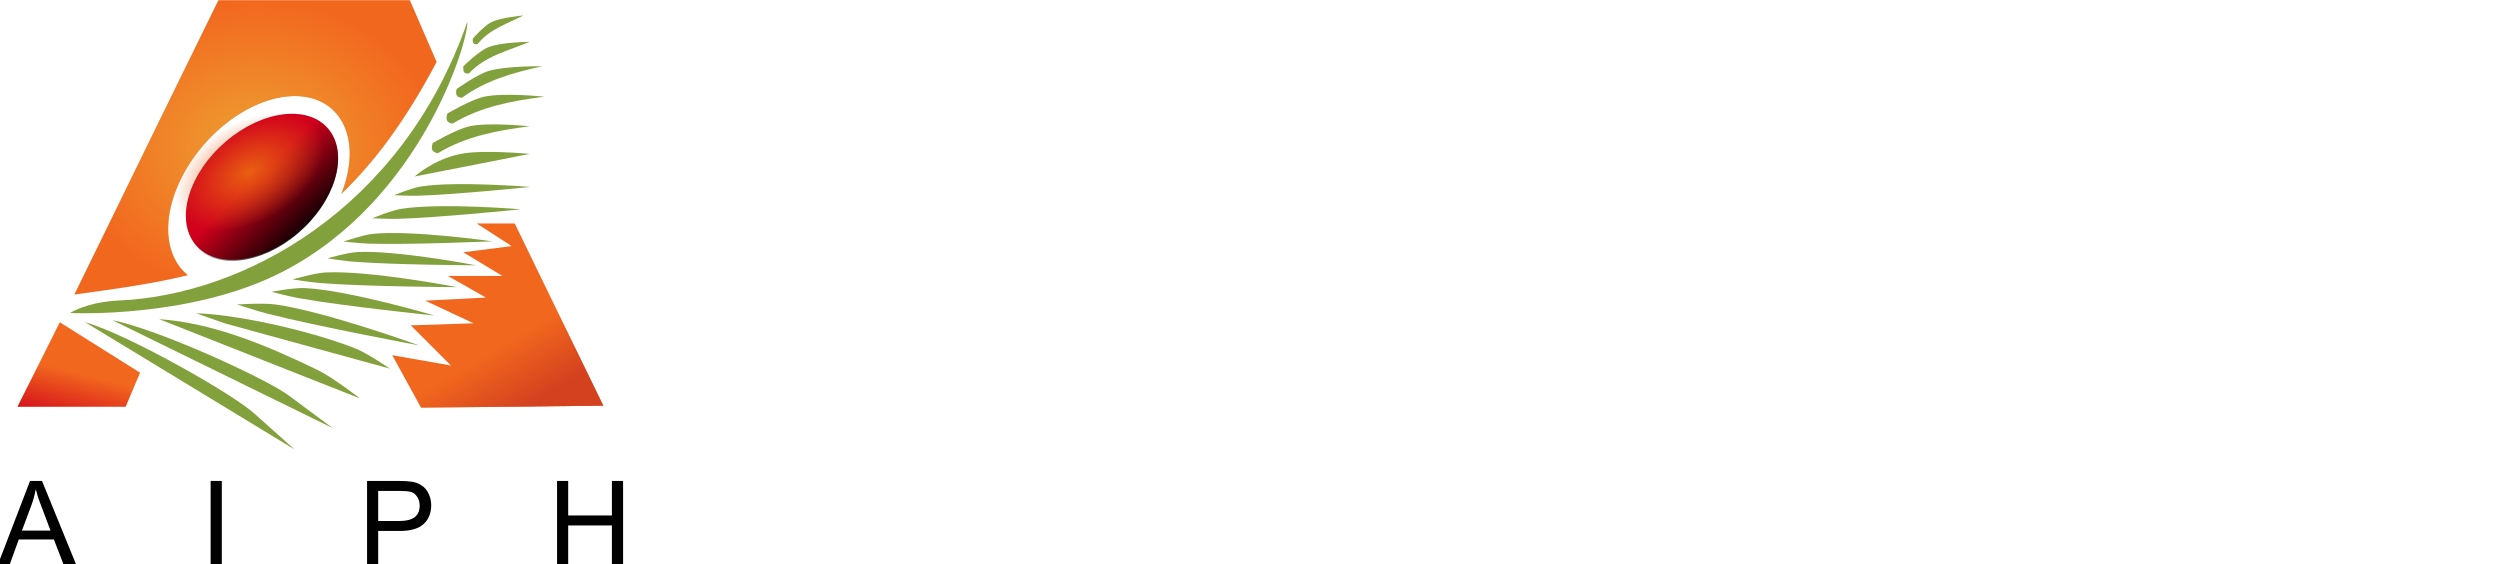 <?xml version="1.0" encoding="UTF-8" standalone="no"?> <!-- Created with Inkscape (http://www.inkscape.org/) --> <svg xmlns:dc="http://purl.org/dc/elements/1.1/" xmlns:cc="http://creativecommons.org/ns#" xmlns:rdf="http://www.w3.org/1999/02/22-rdf-syntax-ns#" xmlns:svg="http://www.w3.org/2000/svg" xmlns="http://www.w3.org/2000/svg" xmlns:xlink="http://www.w3.org/1999/xlink" xmlns:sodipodi="http://sodipodi.sourceforge.net/DTD/sodipodi-0.dtd" xmlns:inkscape="http://www.inkscape.org/namespaces/inkscape" width="390" height="88" viewBox="0 0 103.188 23.283" version="1.1" id="svg7308" inkscape:version="0.92.4 (5da689c313, 2019-01-14)" sodipodi:docname="logoaiph88h.svg"><defs id="defs7302"><linearGradient inkscape:collect="always" xlink:href="#linearGradient1123" id="linearGradient7290" gradientUnits="userSpaceOnUse" x1="-1862.437" y1="2605.312" x2="-1315.681" y2="2622.112"></linearGradient><linearGradient inkscape:collect="always" id="linearGradient1123"><stop style="stop-color:#f2672b;stop-opacity:1;" offset="0" id="stop1119"></stop><stop style="stop-color:#c01616;stop-opacity:1" offset="1" id="stop1121"></stop></linearGradient><linearGradient inkscape:collect="always" xlink:href="#linearGradient1228" id="linearGradient7292" gradientUnits="userSpaceOnUse" gradientTransform="translate(-368.96,78.762)" x1="-319.886" y1="-272.892" x2="-321.737" y2="-301.523"></linearGradient><linearGradient inkscape:collect="always" id="linearGradient1228"><stop style="stop-color:#000000;stop-opacity:1;" offset="0" id="stop1224"></stop><stop style="stop-color:#000000;stop-opacity:0;" offset="1" id="stop1226"></stop></linearGradient><radialGradient inkscape:collect="always" xlink:href="#linearGradient928" id="radialGradient7294" gradientUnits="userSpaceOnUse" gradientTransform="matrix(1.048,-1.3832932e-8,-1.8608684e-8,0.666,-549.753,-144.219)" cx="-117.734" cy="-29.406" fx="-117.734" fy="-29.406" r="28.325"></radialGradient><linearGradient inkscape:collect="always" id="linearGradient928"><stop style="stop-color:#e95f11;stop-opacity:1;" offset="0" id="stop924"></stop><stop style="stop-color:#e95f11;stop-opacity:0;" offset="1" id="stop926"></stop></linearGradient><linearGradient inkscape:collect="always" xlink:href="#linearGradient938" id="linearGradient7296" gradientUnits="userSpaceOnUse" gradientTransform="translate(-559.594,212.906)" x1="9.087" y1="137.173" x2="-3.207" y2="116.326"></linearGradient><linearGradient inkscape:collect="always" id="linearGradient938"><stop style="stop-color:#d3411f;stop-opacity:1;" offset="0" id="stop934"></stop><stop style="stop-color:#d3411f;stop-opacity:0;" offset="1" id="stop936"></stop></linearGradient><radialGradient inkscape:collect="always" xlink:href="#linearGradient1218" id="radialGradient7298" gradientUnits="userSpaceOnUse" gradientTransform="matrix(1,0,0,0.812,-290.564,242.694)" cx="-371.039" cy="23.287" fx="-371.039" fy="23.287" r="66.524"></radialGradient><linearGradient inkscape:collect="always" id="linearGradient1218"><stop style="stop-color:#eda133;stop-opacity:1;" offset="0" id="stop1214"></stop><stop style="stop-color:#eda133;stop-opacity:0;" offset="1" id="stop1216"></stop></linearGradient><linearGradient inkscape:collect="always" xlink:href="#linearGradient1238" id="linearGradient7300" gradientUnits="userSpaceOnUse" gradientTransform="translate(-231.321,300.869)" x1="-499.794" y1="62.337" x2="-494.983" y2="43.628"></linearGradient><linearGradient inkscape:collect="always" id="linearGradient1238"><stop style="stop-color:#d30a1b;stop-opacity:1;" offset="0" id="stop1234"></stop><stop style="stop-color:#d30a1b;stop-opacity:0;" offset="1" id="stop1236"></stop></linearGradient><linearGradient inkscape:collect="always" xlink:href="#linearGradient1123" id="linearGradient7555" gradientUnits="userSpaceOnUse" x1="-1862.437" y1="2605.312" x2="-1315.681" y2="2622.112"></linearGradient><linearGradient inkscape:collect="always" xlink:href="#linearGradient1123" id="linearGradient7557" gradientUnits="userSpaceOnUse" x1="-1862.437" y1="2605.312" x2="-1315.681" y2="2622.112"></linearGradient><linearGradient inkscape:collect="always" xlink:href="#linearGradient1123" id="linearGradient7559" gradientUnits="userSpaceOnUse" x1="-1862.437" y1="2605.312" x2="-1315.681" y2="2622.112"></linearGradient><linearGradient inkscape:collect="always" xlink:href="#linearGradient1123" id="linearGradient7561" gradientUnits="userSpaceOnUse" x1="-1862.437" y1="2605.312" x2="-1315.681" y2="2622.112"></linearGradient></defs><g inkscape:label="Calque 1" inkscape:groupmode="layer" id="layer1" transform="translate(0,-273.717)"><g id="g7280" transform="matrix(0.562,0,0,0.562,317.885,-56.882)" inkscape:export-xdpi="96" inkscape:export-ydpi="96"><g id="g7278" transform="matrix(0.2,0,0,0.2,-414.549,546.756)"><path style="fill:#f2671e;fill-opacity:1;stroke:none;stroke-width:0.265;stroke-linecap:butt;stroke-linejoin:miter;stroke-miterlimit:4;stroke-dasharray:none;stroke-opacity:1" d="m -675.21,207.565 -52.917,108.101 c 14.589,-2.028 28.466,-3.869 41.745,-7.128 a 26.532,40.372 41.541 0 1 -1.441,-1.28 26.532,40.372 41.541 0 1 8.697,-48.261 26.532,40.372 41.541 0 1 46.332,-10.779 26.532,40.372 41.541 0 1 2.72,30.463 c 12.077,-11.499 23.7,-27.061 34.995,-48.438 l -9.827,-22.678 z" id="path7214" inkscape:connector-curvature="0"></path><ellipse transform="matrix(0.76,-0.65,0.624,0.781,0,0)" style="fill:#d1001c;fill-opacity:1;stroke:none;stroke-width:0.385" ry="21.294" rx="32.357" cy="-218.842" cx="-687.701" id="ellipse7216"></ellipse><ellipse id="ellipse7218" cx="-687.937" cy="-218.554" rx="32.357" ry="21.294" style="fill:url(#linearGradient7292);fill-opacity:1;stroke:none;stroke-width:0.385" transform="matrix(0.76,-0.65,0.624,0.781,0,0)"></ellipse><ellipse transform="matrix(0.817,-0.577,0.695,0.719,0,0)" style="fill:url(#radialGradient7294);fill-opacity:1;stroke:none;stroke-width:0.347" ry="18.851" rx="29.681" cy="-163.789" cx="-673.124" id="ellipse7220"></ellipse><path inkscape:connector-curvature="0" id="path7222" d="m -733.463,325.831 -15.497,30.994 h 39.688 l 5.292,-12.473 z" style="fill:#f2671e;fill-opacity:1;stroke:none;stroke-width:0.265px;stroke-linecap:butt;stroke-linejoin:miter;stroke-opacity:1"></path><path inkscape:connector-curvature="0" id="path7224" d="m -600.793,357.203 -10.583,-19.277 21.545,3.78 -14.741,-14.741 23.057,-0.756 -17.765,-8.315 22.301,-1.134 -13.985,-7.938 h 20.033 l -14.363,-8.693 17.765,-2.268 -12.851,-8.315 h 13.985 l 32.506,66.902 z" style="fill:#f2671e;fill-opacity:1;stroke:none;stroke-width:0.265px;stroke-linecap:butt;stroke-linejoin:miter;stroke-opacity:1"></path><path sodipodi:nodetypes="cscsc" inkscape:connector-curvature="0" id="path7226" d="m -729.683,322.429 c 2.274,-1.479 8.874,-4.204 17.907,-4.589 45.356,-1.932 103.95,-33.189 127.992,-102.378 0.517,6.619 -16.67,65.549 -67.971,91.875 -33.78,17.335 -77.928,15.092 -77.928,15.092 z" style="fill:#82a13d;fill-opacity:1;stroke:none;stroke-width:0.265px;stroke-linecap:butt;stroke-linejoin:miter;stroke-opacity:1"></path><path sodipodi:nodetypes="ccsc" inkscape:connector-curvature="0" id="path7228" d="m -724.232,325.757 76.974,46.772 -14.967,-13.363 c -7.992,-7.135 -45.81,-28.681 -62.007,-33.409 z" style="fill:#82a13d;fill-opacity:1;stroke:none;stroke-width:0.265px;stroke-linecap:butt;stroke-linejoin:miter;stroke-opacity:1"></path><path style="fill:#82a13d;fill-opacity:1;stroke:none;stroke-width:0.265px;stroke-linecap:butt;stroke-linejoin:miter;stroke-opacity:1" d="m -714.162,325.059 80.889,39.617 -16.115,-11.955 c -8.604,-6.383 -48.217,-24.419 -64.775,-27.662 z" id="path7230" inkscape:connector-curvature="0" sodipodi:nodetypes="ccsc"></path><path sodipodi:nodetypes="ccac" inkscape:connector-curvature="0" id="path7232" d="m -696.97,324.688 73.766,29.132 c 0,0 -9.898,-7.708 -15.502,-10.424 -18.356,-8.897 -38.264,-17.325 -58.265,-18.709 z" style="fill:#82a13d;fill-opacity:1;stroke:none;stroke-width:0.265px;stroke-linecap:butt;stroke-linejoin:miter;stroke-opacity:1"></path><path sodipodi:nodetypes="cccac" inkscape:connector-curvature="0" id="path7234" d="m -683.339,322.55 10.691,3.742 60.403,16.571 c 0,0 -8.218,-5.682 -12.829,-7.484 -18.524,-7.236 -45.758,-12.653 -58.265,-12.829 z" style="fill:#82a13d;fill-opacity:1;stroke:none;stroke-width:0.265px;stroke-linecap:butt;stroke-linejoin:miter;stroke-opacity:1"></path><path sodipodi:nodetypes="cacac" inkscape:connector-curvature="0" id="path7236" d="m -668.376,319.304 c 0,0 7.429,2.422 11.227,3.39 18.309,4.667 55.598,11.624 55.598,11.624 0,0 -34.47,-12.483 -52.658,-15.015 -4.668,-0.65 -14.167,0 -14.167,0 z" style="fill:#82a13d;fill-opacity:1;stroke:none;stroke-width:0.252px;stroke-linecap:butt;stroke-linejoin:miter;stroke-opacity:1"></path><path style="fill:#82a13d;fill-opacity:1;stroke:none;stroke-width:0.238px;stroke-linecap:butt;stroke-linejoin:miter;stroke-opacity:1" d="m -655.791,314.644 c 0,0 6.723,1.73 10.137,2.341 16.459,2.949 49.769,6.384 49.769,6.384 0,0 -31.297,-9.28 -47.472,-10.086 -4.151,-0.207 -12.434,1.361 -12.434,1.361 z" id="path7238" inkscape:connector-curvature="0" sodipodi:nodetypes="cacac"></path><path sodipodi:nodetypes="cacac" inkscape:connector-curvature="0" id="path7240" d="m -647.988,310.103 c 0,0 6.86,1.065 10.317,1.34 16.669,1.327 50.154,1.494 50.154,1.494 0,0 -32.053,-6.179 -48.23,-5.403 -4.151,0.199 -12.242,2.569 -12.242,2.569 z" style="fill:#82a13d;fill-opacity:1;stroke:none;stroke-width:0.238px;stroke-linecap:butt;stroke-linejoin:miter;stroke-opacity:1"></path><path style="fill:#82a13d;fill-opacity:1;stroke:none;stroke-width:0.215px;stroke-linecap:butt;stroke-linejoin:miter;stroke-opacity:1" d="m -635.162,302.362 c 0,0 6.193,0.962 9.315,1.21 15.049,1.199 45.282,1.348 45.282,1.348 0,0 -28.94,-5.579 -43.544,-4.878 -3.748,0.18 -11.052,2.319 -11.052,2.319 z" id="path7242" inkscape:connector-curvature="0" sodipodi:nodetypes="cacac"></path><path sodipodi:nodetypes="cacac" inkscape:connector-curvature="0" id="path7244" d="m -629.254,296.206 c 0,0 6.233,0.659 9.362,0.756 15.09,0.465 45.294,-0.856 45.294,-0.856 0,0 -29.177,-4.165 -43.73,-2.754 -3.735,0.362 -10.926,2.854 -10.926,2.854 z" style="fill:#82a13d;fill-opacity:1;stroke:none;stroke-width:0.215px;stroke-linecap:butt;stroke-linejoin:miter;stroke-opacity:1"></path><path style="fill:#82a13d;fill-opacity:1;stroke:none;stroke-width:0.215px;stroke-linecap:butt;stroke-linejoin:miter;stroke-opacity:1" d="m -618.717,287.649 c 0,0 6.261,0.293 9.391,0.205 15.091,-0.42 45.166,-3.509 45.166,-3.509 0,0 -29.371,-2.447 -43.816,-0.186 -3.707,0.58 -10.74,3.49 -10.74,3.49 z" id="path7246" inkscape:connector-curvature="0" sodipodi:nodetypes="cacac"></path><path sodipodi:nodetypes="cacac" inkscape:connector-curvature="0" id="path7248" d="m -610.713,279.177 c 0,0 5.74,0.268 8.609,0.188 13.836,-0.385 41.408,-3.217 41.408,-3.217 0,0 -26.927,-2.244 -40.171,-0.17 -3.399,0.532 -9.847,3.199 -9.847,3.199 z" style="fill:#82a13d;fill-opacity:1;stroke:none;stroke-width:0.197px;stroke-linecap:butt;stroke-linejoin:miter;stroke-opacity:1"></path><path sodipodi:nodetypes="ccsc" inkscape:connector-curvature="0" id="path7250" d="m -603.159,272.298 42.229,-8.285 c 0,0 -17.096,-1.681 -25.391,0 -9.886,2.004 -16.838,8.285 -16.838,8.285 z" style="fill:#82a13d;fill-opacity:1;stroke:none;stroke-width:0.265px;stroke-linecap:butt;stroke-linejoin:miter;stroke-opacity:1"></path><path sodipodi:nodetypes="ccacc" inkscape:connector-curvature="0" id="path7252" d="m -594.606,263.75 c 10.292,-6.25 21.892,-8.361 33.676,-9.889 0,0 -14.872,-1.56 -22.056,0 -4.829,1.048 -13.49,6.147 -13.49,6.147 -0.786,2.069 -0.365,3.435 1.871,3.742 z" style="fill:#82a13d;fill-opacity:1;stroke:none;stroke-width:0.265px;stroke-linecap:butt;stroke-linejoin:miter;stroke-opacity:1"></path><path style="fill:#82a13d;fill-opacity:1;stroke:none;stroke-width:0.265px;stroke-linecap:butt;stroke-linejoin:miter;stroke-opacity:1" d="m -589.22,252.884 c 10.292,-6.25 21.892,-8.361 33.676,-9.889 0,0 -14.872,-1.56 -22.056,0 -4.829,1.048 -13.49,6.147 -13.49,6.147 -0.786,2.069 -0.365,3.435 1.871,3.742 z" id="path7254" inkscape:connector-curvature="0" sodipodi:nodetypes="ccacc"></path><path sodipodi:nodetypes="ccacc" inkscape:connector-curvature="0" id="path7256" d="m -585.749,243.39 c 8.736,-6.43 18.976,-9.25 29.427,-11.562 0,0 -13.468,-0.212 -19.791,1.761 -4.249,1.326 -11.614,6.593 -11.614,6.593 -0.54,1.919 -0.053,3.111 1.977,3.208 z" style="fill:#82a13d;fill-opacity:1;stroke:none;stroke-width:0.238px;stroke-linecap:butt;stroke-linejoin:miter;stroke-opacity:1"></path><path sodipodi:nodetypes="ccacc" inkscape:connector-curvature="0" id="path7258" d="m -583.247,234.484 c 6.1,-6.553 14.575,-8.356 22.317,-11.626 0,0 -10.501,0.049 -15.234,2.005 -3.524,1.456 -9.087,6.949 -9.087,6.949 -0.288,2.803 0.912,2.63 2.005,2.673 z" style="fill:#82a13d;fill-opacity:1;stroke:none;stroke-width:0.265px;stroke-linecap:butt;stroke-linejoin:miter;stroke-opacity:1"></path><path style="fill:#82a13d;fill-opacity:1;stroke:none;stroke-width:0.209px;stroke-linecap:butt;stroke-linejoin:miter;stroke-opacity:1" d="m -580.085,223.722 c 4.4,-5.546 10.968,-7.496 16.866,-10.556 0,0 -8.274,0.693 -11.884,2.53 -2.687,1.368 -6.73,6.044 -6.73,6.044 -0.052,2.227 0.883,2.016 1.747,1.982 z" id="path7260" inkscape:connector-curvature="0" sodipodi:nodetypes="ccacc"></path><path style="fill:url(#linearGradient7296);fill-opacity:1;stroke:none;stroke-width:0.265px;stroke-linecap:butt;stroke-linejoin:miter;stroke-opacity:1" d="m -600.793,357.203 -10.583,-19.277 21.545,3.78 -14.741,-14.741 23.057,-0.756 -17.765,-8.315 22.301,-1.134 -13.985,-7.938 h 20.033 l -14.363,-8.693 17.765,-2.268 -12.851,-8.315 h 13.985 l 32.506,66.902 z" id="path7262" inkscape:connector-curvature="0"></path><path id="path7264" d="m -675.21,207.565 -52.917,108.101 c 14.589,-2.028 28.466,-3.869 41.745,-7.128 a 26.532,40.372 41.541 0 1 -1.441,-1.28 26.532,40.372 41.541 0 1 8.697,-48.261 26.532,40.372 41.541 0 1 46.332,-10.779 26.532,40.372 41.541 0 1 2.72,30.463 c 12.077,-11.499 23.7,-27.061 34.995,-48.438 l -9.827,-22.678 z" style="fill:url(#radialGradient7298);fill-opacity:1;stroke:none;stroke-width:0.265;stroke-linecap:butt;stroke-linejoin:miter;stroke-miterlimit:4;stroke-dasharray:none;stroke-opacity:1" inkscape:connector-curvature="0"></path><g id="g7274" style="fill:#000000;fill-opacity:1" transform="translate(-232.018,299.646)"><path d="m -495.367,115.337 h -4.614 l -3.624,-9.396 h -12.893 l -3.413,9.396 h -4.319 l 11.861,-30.884 h 4.403 z m -9.48,-12.64 q -3.792,-10.028 -4.277,-11.376 -0.485,-1.369 -1.074,-3.645 h -0.106 q -0.59,3.118 -1.58,5.772 l -3.455,9.248 z" style="font-style:normal;font-variant:normal;font-weight:normal;font-stretch:normal;font-size:40px;line-height:0.75;font-family:'Arial Unicode MS';-inkscape-font-specification:'Arial Unicode MS';letter-spacing:24.529px;word-spacing:0px;fill:#000000;fill-opacity:1;stroke:none;stroke-width:1.079" id="path7266" inkscape:connector-curvature="0"></path><path d="m -441.941,115.337 h -4.108 V 84.452 h 4.108 z" style="font-style:normal;font-variant:normal;font-weight:normal;font-stretch:normal;font-size:40px;line-height:0.75;font-family:'Arial Unicode MS';-inkscape-font-specification:'Arial Unicode MS';letter-spacing:24.529px;word-spacing:0px;fill:#000000;fill-opacity:1;stroke:none;stroke-width:1.079" id="path7268" inkscape:connector-curvature="0"></path><path d="m -388.602,84.452 h 11.65 q 2.76,0 4.74,0.274 2.001,0.274 3.708,1.433 1.706,1.138 2.57,3.118 0.885,1.959 0.885,4.108 0,4.277 -2.76,6.868 -2.739,2.57 -8.806,2.57 h -7.9 v 12.514 h -4.087 z m 4.087,14.705 h 7.942 q 7.289,0 7.289,-5.646 0,-1.854 -0.948,-3.265 -0.948,-1.433 -2.338,-1.77 -1.369,-0.358 -4.087,-0.358 h -7.858 z" style="font-style:normal;font-variant:normal;font-weight:normal;font-stretch:normal;font-size:40px;line-height:0.75;font-family:'Arial Unicode MS';-inkscape-font-specification:'Arial Unicode MS';letter-spacing:24.529px;word-spacing:0px;fill:#000000;fill-opacity:1;stroke:none;stroke-width:1.079" id="path7270" inkscape:connector-curvature="0"></path><path d="m -294.586,115.337 h -4.108 v -14.536 h -16.053 v 14.536 h -4.087 V 84.452 h 4.087 v 12.682 h 16.053 V 84.452 h 4.108 z" style="font-style:normal;font-variant:normal;font-weight:normal;font-stretch:normal;font-size:40px;line-height:0.75;font-family:'Arial Unicode MS';-inkscape-font-specification:'Arial Unicode MS';letter-spacing:24.529px;word-spacing:0px;fill:#000000;fill-opacity:1;stroke:none;stroke-width:1.079" id="path7272" inkscape:connector-curvature="0"></path></g><path style="fill:url(#linearGradient7300);fill-opacity:1;stroke:none;stroke-width:0.265px;stroke-linecap:butt;stroke-linejoin:miter;stroke-opacity:1" d="m -733.463,325.831 -15.497,30.994 h 39.688 l 5.292,-12.473 z" id="path7276" inkscape:connector-curvature="0"></path></g></g></g></svg> 